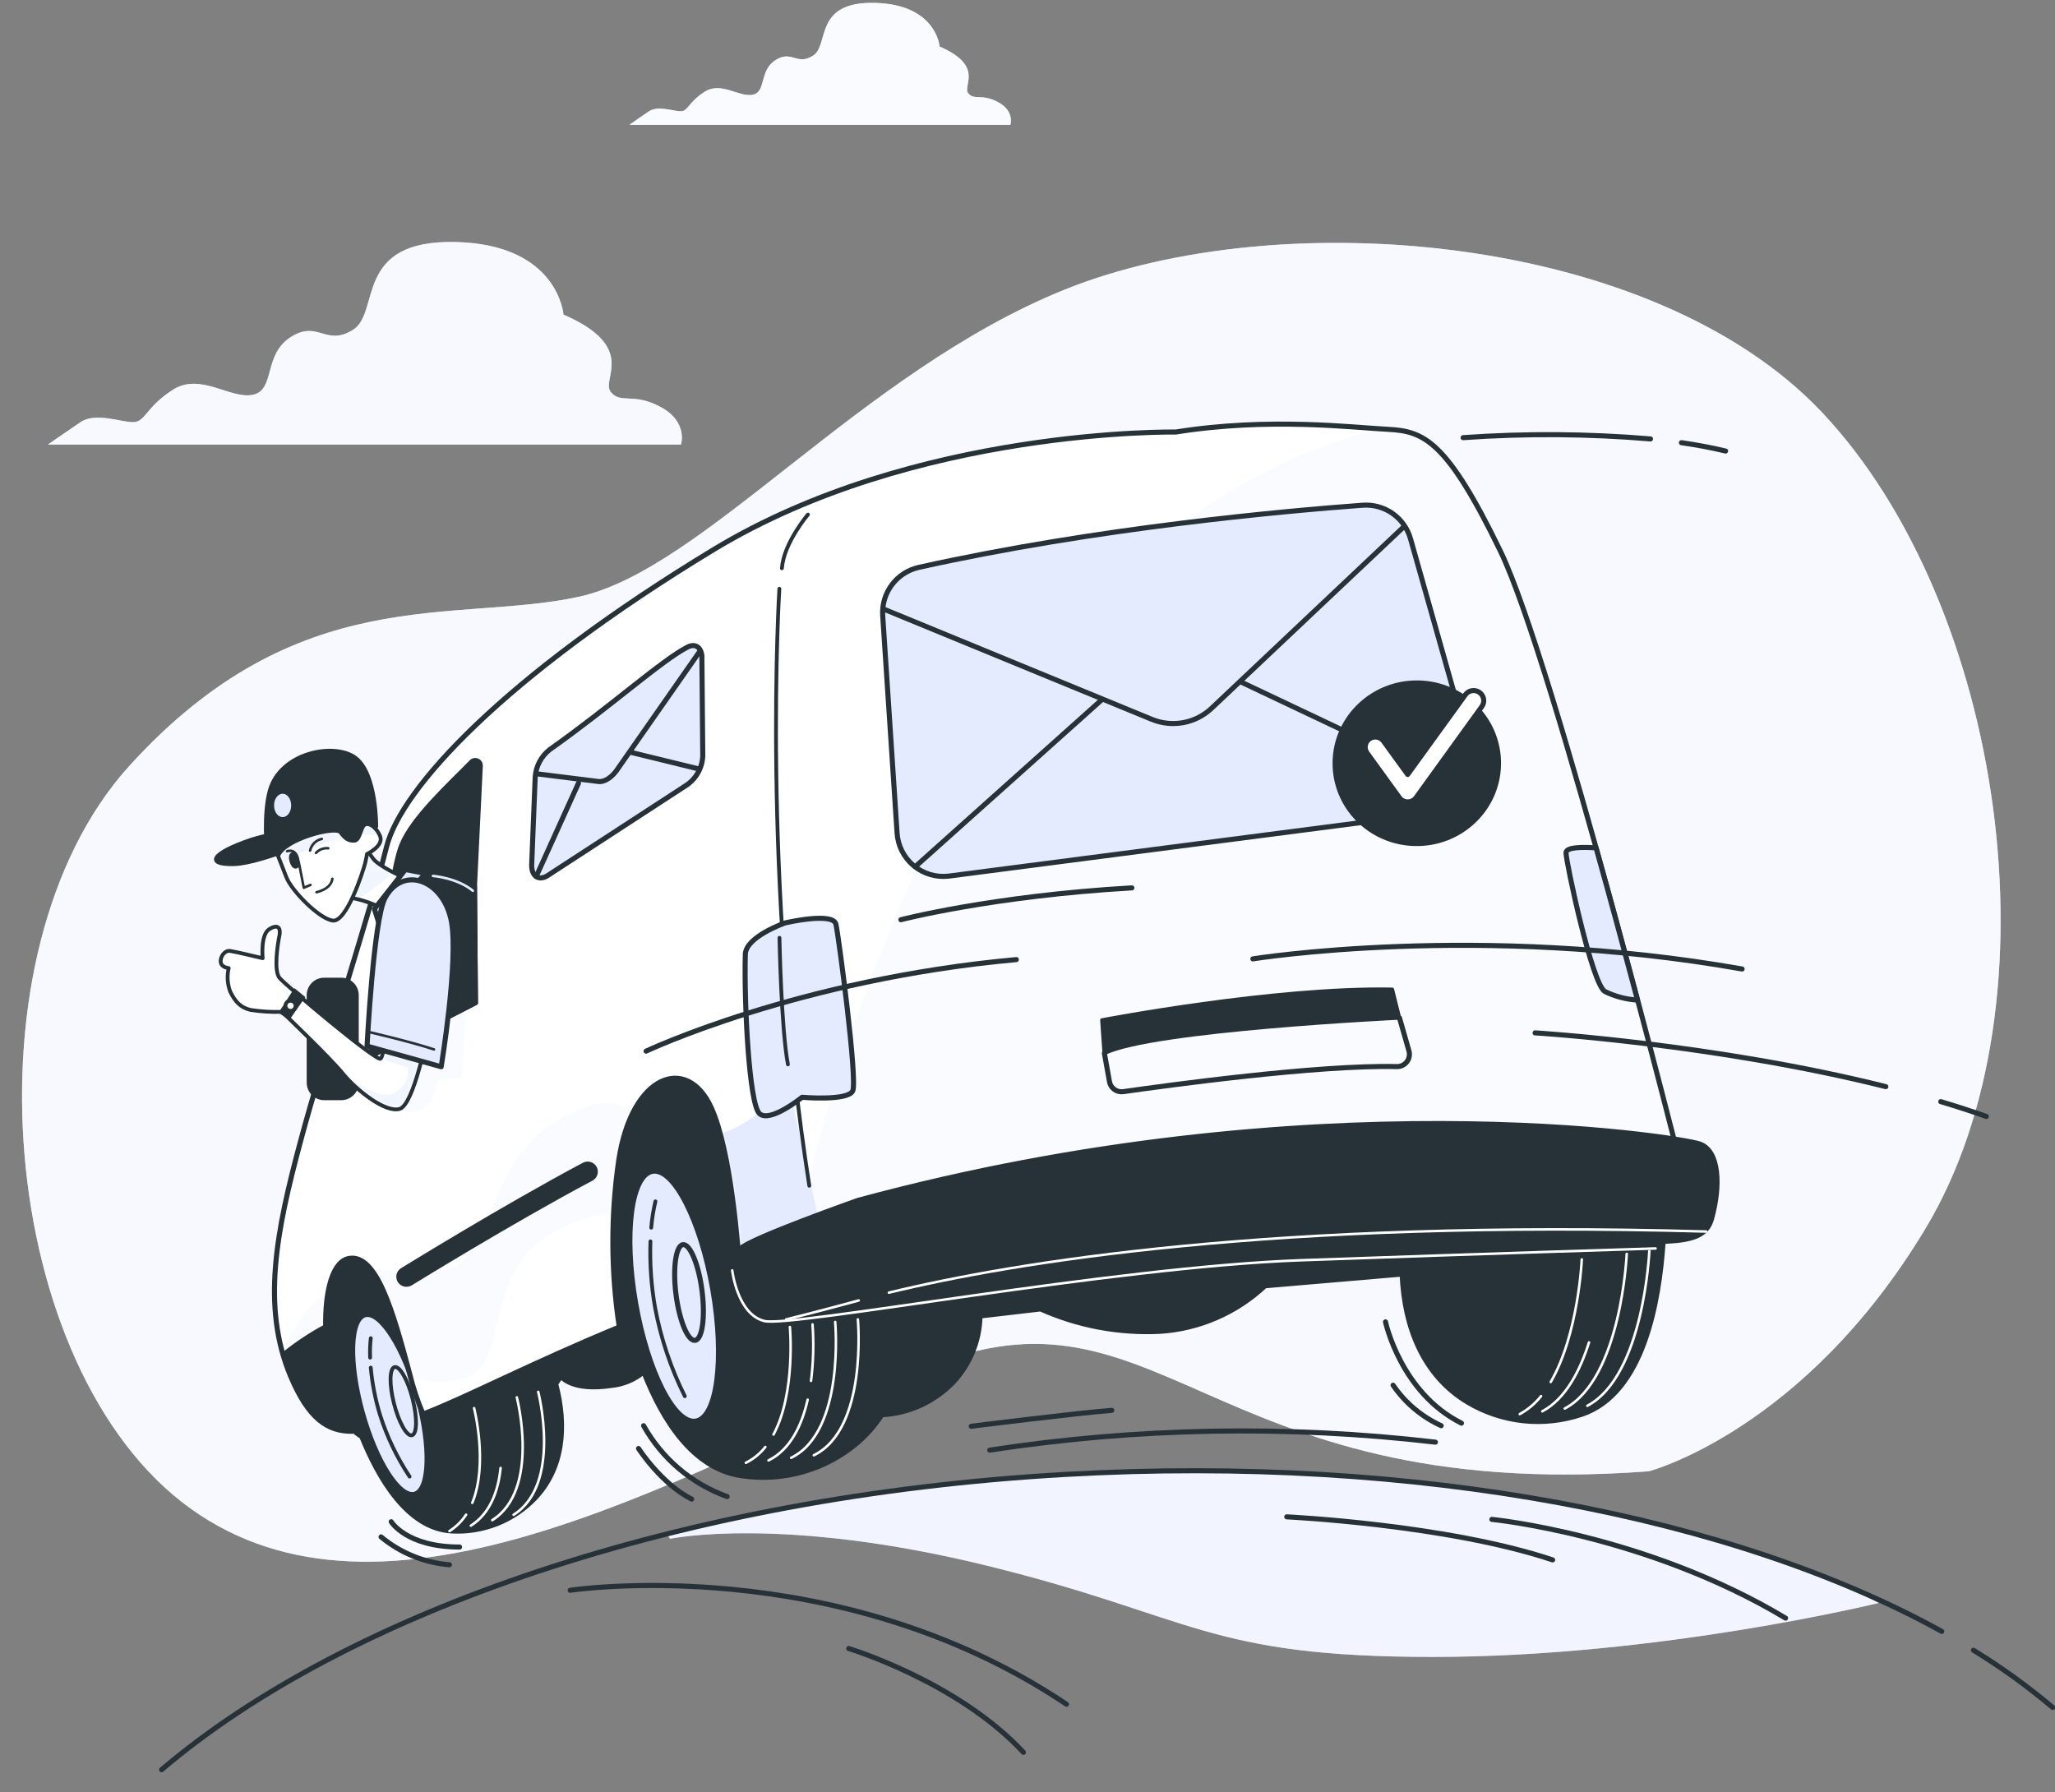 <svg width="336" height="293" viewBox="0 0 336 293" fill="none" xmlns="http://www.w3.org/2000/svg">
<rect x="0" y="0" width="336" height="293" fill="#808080" stroke="none"/>
<g clip-path="url(#clip0_225_1844)">
<path d="M269.59 240.553C269.59 240.553 294.984 233.929 314.856 200.809C337.13 163.681 327.574 98.898 297.907 67.426C270.384 38.239 209.452 33.106 174.096 47.347C140.686 60.81 115.027 93.169 94.608 97.582C74.19 101.995 48.787 94.825 21.189 125.179C-6.408 155.534 -0.338 223.993 31.125 246.622C62.59 269.251 108.958 242.755 149.256 224.539C189.555 206.323 196.171 246.067 269.59 240.553Z" fill="#E4EBFE"/>
<g opacity="0.7">
<path d="M269.59 240.553C269.59 240.553 294.984 233.929 314.856 200.809C337.13 163.681 327.574 98.898 297.907 67.426C270.384 38.239 209.452 33.106 174.096 47.347C140.686 60.81 115.027 93.169 94.608 97.582C74.19 101.995 48.787 94.825 21.189 125.179C-6.408 155.534 -0.338 223.993 31.125 246.622C62.59 269.251 108.958 242.755 149.256 224.539C189.555 206.323 196.171 246.067 269.59 240.553Z" fill="white"/>
</g>
<path d="M261.177 173.7V173.65C254.42 171.406 244.054 172.168 242.514 173.087C240.876 174.183 239.47 175.59 238.374 177.227C234.734 182.39 232.125 188.207 230.69 194.359L157.205 201.19C154.497 195.344 150.415 190.103 146.317 186.94C145.145 185.959 143.796 185.214 142.342 184.746C141.702 184.669 141.054 184.691 140.421 184.812C137.755 177.087 133.979 169.635 129.26 169.163C119.324 168.169 101.985 171.498 97.257 181.135C92.53 190.773 91.047 214.835 91.047 214.835L87.736 218.147C85.32 213.441 81.96 209.283 77.866 205.934C76.698 204.948 75.348 204.202 73.891 203.74C73.063 203.508 69.751 204.021 66.282 205.156C66.141 205.023 66.009 204.891 65.86 204.767C62.548 201.993 55.758 200.478 51.966 207.549C48.174 214.62 52.728 228.009 54.996 231.039C56.098 232.587 57.48 233.915 59.07 234.955C61.745 241.579 66.522 250.025 73.875 250.414C76.393 250.55 78.911 250.142 81.259 249.219C83.606 248.297 85.727 246.88 87.479 245.065C92.248 240.097 92.761 233.117 90.965 226.286L91.735 225.16C91.735 225.16 93.449 227.603 100.015 226.617C101.918 226.421 103.723 225.673 105.206 224.465C108.286 232.322 113.263 240.197 121.17 241.372C124.564 241.892 128.03 241.674 131.331 240.734C134.633 239.794 137.694 238.153 140.305 235.924C141.823 234.613 143.147 233.094 144.238 231.412C148.666 231.167 152.837 229.256 155.913 226.063C158.666 223.127 160.24 219.28 160.335 215.257L170.113 214.115C176.252 216.853 182.949 218.107 189.662 217.774C196.091 217.361 202.176 214.727 206.876 210.322L229.158 208.418C229.531 217.054 232.636 224.978 239.922 229.342C242.712 231.007 245.829 232.047 249.059 232.392C252.29 232.736 255.557 232.376 258.635 231.337C268.91 227.893 271.345 212.624 272.007 203.342C273.034 188.438 268.281 175.811 261.177 173.7Z" fill="#263238" stroke="#263238" stroke-width="0.621" stroke-linecap="round" stroke-linejoin="round"/>
<path d="M125.135 236.578C124.281 237.671 123.191 238.556 121.947 239.17" stroke="white" stroke-width="0.414" stroke-linecap="round" stroke-linejoin="round"/>
<path d="M129.151 216.955C129.151 216.955 130.137 227.719 126.469 234.55" stroke="white" stroke-width="0.414" stroke-linecap="round" stroke-linejoin="round"/>
<path d="M132.057 228.845C131.122 232.985 129.259 237.001 125.648 238.781" stroke="white" stroke-width="0.414" stroke-linecap="round" stroke-linejoin="round"/>
<path d="M136.555 216.135C136.555 216.135 138.211 234.028 129.359 238.35" stroke="white" stroke-width="0.414" stroke-linecap="round" stroke-linejoin="round"/>
<path d="M140.262 215.721C140.262 215.721 141.918 233.622 133.059 237.936" stroke="white" stroke-width="0.414" stroke-linecap="round" stroke-linejoin="round"/>
<path d="M251.968 228.265C251.016 229.467 249.834 230.466 248.49 231.205" stroke="white" stroke-width="0.414" stroke-linecap="round" stroke-linejoin="round"/>
<path d="M258.626 205.917C258.626 205.917 258.097 218.164 253.551 225.955" stroke="white" stroke-width="0.414" stroke-linecap="round" stroke-linejoin="round"/>
<path d="M259.81 219.48C258.32 224.191 255.935 228.762 252.168 230.749" stroke="white" stroke-width="0.414" stroke-linecap="round" stroke-linejoin="round"/>
<path d="M265.978 205.007C265.978 205.007 265.093 225.409 255.844 230.294" stroke="white" stroke-width="0.414" stroke-linecap="round" stroke-linejoin="round"/>
<path d="M269.67 204.56C269.67 204.56 268.784 224.953 259.535 229.847" stroke="white" stroke-width="0.414" stroke-linecap="round" stroke-linejoin="round"/>
<path d="M76.209 247.649C75.504 248.728 74.575 249.643 73.484 250.331" stroke="white" stroke-width="0.414" stroke-linecap="round" stroke-linejoin="round"/>
<path d="M77.517 230.236C77.517 230.236 79.852 239.344 77.219 245.711" stroke="white" stroke-width="0.414" stroke-linecap="round" stroke-linejoin="round"/>
<path d="M81.849 240.015C81.476 243.699 80.193 247.409 76.988 249.445" stroke="white" stroke-width="0.414" stroke-linecap="round" stroke-linejoin="round"/>
<path d="M84.504 228.464C84.504 228.464 88.396 243.575 80.481 248.551" stroke="white" stroke-width="0.414" stroke-linecap="round" stroke-linejoin="round"/>
<path d="M87.999 227.57C87.999 227.57 91.899 242.681 83.975 247.665" stroke="white" stroke-width="0.414" stroke-linecap="round" stroke-linejoin="round"/>
<path d="M116.542 210.819C118.512 222.088 117.279 231.726 113.801 232.347C110.324 232.968 105.894 224.307 103.923 213.038C101.952 201.769 103.186 192.131 106.672 191.51C110.158 190.889 114.571 199.542 116.542 210.819Z" fill="#E4EBFE" stroke="#263238" stroke-width="0.828" stroke-linecap="round" stroke-linejoin="round"/>
<path d="M114.786 211.059C115.333 215.382 114.828 219 113.644 219.149C112.46 219.298 111.069 215.92 110.522 211.598C109.976 207.275 110.522 203.649 111.665 203.5C112.807 203.351 114.24 206.737 114.786 211.059Z" fill="#E4EBFE" stroke="#263238" stroke-width="0.828" stroke-linecap="round" stroke-linejoin="round"/>
<path d="M106.48 200.726C106.598 199.275 106.828 197.836 107.168 196.42" stroke="#263238" stroke-width="0.621" stroke-linecap="round" stroke-linejoin="round"/>
<path d="M111.971 228.282C109.679 223.694 108.041 218.808 107.102 213.767C106.478 210.201 106.226 206.58 106.348 202.962" stroke="#263238" stroke-width="0.621" stroke-linecap="round" stroke-linejoin="round"/>
<path d="M67.812 244.31C70.315 243.617 70.523 236.484 68.278 228.38C66.032 220.276 62.182 214.269 59.679 214.963C57.176 215.656 56.967 222.788 59.213 230.892C61.459 238.997 65.309 245.004 67.812 244.31Z" fill="#E4EBFE" stroke="#263238" stroke-width="0.828" stroke-linecap="round" stroke-linejoin="round"/>
<path d="M67.457 228.704C68.244 231.784 68.203 234.45 67.358 234.666C66.513 234.881 65.205 232.554 64.419 229.482C63.632 226.41 63.673 223.728 64.518 223.521C65.362 223.314 66.671 225.624 67.457 228.704Z" stroke="#263238" stroke-width="0.621" stroke-linecap="round" stroke-linejoin="round"/>
<path d="M60.517 221.972C60.471 220.911 60.507 219.848 60.625 218.793" stroke="#263238" stroke-width="0.621" stroke-linecap="round" stroke-linejoin="round"/>
<path d="M66.97 241.422C64.899 238.307 63.275 234.918 62.143 231.354C61.369 228.83 60.858 226.233 60.619 223.604" stroke="#263238" stroke-width="0.621" stroke-linecap="round" stroke-linejoin="round"/>
<path d="M245.304 90.072C236.577 72.063 232.809 70.498 227.005 70.2C221.201 69.902 207.497 68.196 192.229 70.639C192.229 70.639 149.637 69.894 116.682 89.857C82.279 110.697 65.537 129.005 63.194 138.493C60.85 147.982 52.852 172.706 49.06 186.882C45.267 201.057 42.684 213.543 47.52 225.019C50.442 231.958 53.556 234.045 57.555 234.012C56.943 232.914 56.404 231.777 55.94 230.608C51.966 220.764 52.446 206.679 56.984 205.768C61.521 204.858 64.229 214.289 66.969 224.572C67.513 226.839 68.25 229.055 69.172 231.196C75.953 228.638 86.817 222.916 101.257 216.971C99.886 207.939 99.855 198.754 101.166 189.714C103.302 175.58 112.335 172.458 116.268 181.061C119.522 188.149 120.731 204.013 121.054 209.362C126.85 207.366 131.702 206.05 134.691 205.868C134.691 205.868 184.106 194.706 220.53 193.812C256.954 192.918 275.178 192.048 275.178 192.048C275.178 192.048 254.031 108.048 245.304 90.072Z" fill="white"/>
<mask id="mask0_225_1844" style="mask-type:luminance" maskUnits="userSpaceOnUse" x="44" y="69" width="232" height="166">
<path d="M245.306 90.072C236.579 72.063 232.811 70.498 227.007 70.2C221.203 69.902 207.499 68.196 192.231 70.639C192.231 70.639 149.639 69.894 116.684 89.857C82.281 110.697 65.539 129.005 63.196 138.493C60.852 147.982 52.854 172.706 49.062 186.882C45.269 201.057 42.686 213.543 47.522 225.019C50.444 231.958 53.558 234.045 57.557 234.012C56.945 232.914 56.406 231.777 55.942 230.608C51.968 220.764 52.448 206.679 56.986 205.768C61.523 204.858 64.231 214.289 66.971 224.572C67.515 226.839 68.252 229.055 69.174 231.196C75.955 228.638 86.819 222.916 101.259 216.971C99.888 207.939 99.857 198.754 101.168 189.714C103.304 175.58 112.337 172.458 116.27 181.061C119.524 188.149 120.733 204.013 121.056 209.362C126.852 207.366 131.704 206.05 134.693 205.868C134.693 205.868 184.108 194.706 220.532 193.812C256.956 192.918 275.18 192.048 275.18 192.048C275.18 192.048 254.033 108.048 245.306 90.072Z" fill="white"/>
</mask>
<g mask="url(#mask0_225_1844)">
<path d="M128.855 176.962C128.855 176.962 123.846 183.818 117.752 185.284C119.905 193.183 120.791 204.874 121.064 209.296C126.239 207.516 130.636 206.265 133.65 205.901C134.088 203.318 134.353 201.67 134.353 201.67L128.855 176.962Z" fill="#E4EBFE"/>
<path opacity="0.2" d="M67.184 225.318C69.486 225.549 71.018 226.543 75.696 225.375C83.976 223.314 78.023 207.333 91.76 200.809C94.426 199.464 97.328 198.649 100.305 198.408C100.428 195.483 100.704 192.568 101.133 189.672C101.497 186.828 102.337 184.066 103.617 181.5C99.866 180.349 99.187 179.248 92.795 182.286C79.05 188.811 81.112 205.644 72.873 207.706C66.299 209.362 65.934 206.721 60.941 207.946C63.276 211.258 65.081 217.708 66.903 224.506C67.044 224.812 67.11 225.036 67.184 225.318Z" fill="#E4EBFE"/>
<g style="mix-blend-mode:multiply">
<path opacity="0.2" d="M53.663 211.167C49.813 213.817 47.519 217.791 46.211 221.144C46.566 222.468 47.003 223.767 47.519 225.036C50.442 231.975 53.555 234.061 57.554 234.028C56.943 232.93 56.403 231.793 55.94 230.625C53.414 224.357 52.736 216.383 53.663 211.167Z" fill="#E4EBFE"/>
</g>
<g style="mix-blend-mode:multiply" opacity="0.2">
<path d="M227.005 70.2L225.506 70.109C165.12 85.559 140.553 158.341 132.1 193.415C132.555 196.901 133.052 200.32 133.59 203.649C134.617 203.45 133.905 205.868 134.691 205.826C134.691 205.826 184.106 194.665 220.53 193.771C256.954 192.876 275.178 192.007 275.178 192.007C275.178 192.007 254.031 108.048 245.304 90.072C236.577 72.096 232.809 70.465 227.005 70.2Z" fill="#E4EBFE"/>
</g>
</g>
<path d="M245.304 90.072C236.577 72.063 232.809 70.498 227.005 70.2C221.201 69.902 207.497 68.196 192.229 70.639C192.229 70.639 149.637 69.894 116.682 89.857C82.279 110.697 65.537 129.005 63.194 138.493C60.85 147.982 52.852 172.706 49.06 186.882C45.267 201.057 42.684 213.543 47.52 225.019C50.442 231.958 53.556 234.045 57.555 234.012C56.943 232.914 56.404 231.777 55.94 230.608C51.966 220.764 52.446 206.679 56.984 205.768C61.521 204.858 64.229 214.289 66.969 224.572C67.513 226.839 68.25 229.055 69.172 231.196C75.953 228.638 86.817 222.916 101.257 216.971C99.886 207.939 99.855 198.754 101.166 189.714C103.302 175.58 112.335 172.458 116.268 181.061C119.522 188.149 120.731 204.013 121.054 209.362C126.85 207.366 131.702 206.05 134.691 205.868C134.691 205.868 184.106 194.706 220.53 193.812C256.954 192.918 275.178 192.048 275.178 192.048C275.178 192.048 254.031 108.048 245.304 90.072Z" stroke="#263238" stroke-width="0.828" stroke-linecap="round" stroke-linejoin="round"/>
<path opacity="0.2" d="M64.551 180.953C65.119 181.426 65.811 181.727 66.545 181.819C67.278 181.911 68.023 181.792 68.691 181.475C71.299 180.432 71.564 176.507 71.564 176.507L75.472 176.25L76.259 163.988L67.647 167.374C67.647 167.374 65.337 179.388 64.551 180.953Z" fill="#E4EBFE"/>
<path d="M53.257 216.814C50.785 218.128 48.447 219.681 46.277 221.451C46.621 222.664 47.035 223.855 47.519 225.019C50.442 231.958 53.556 234.045 57.555 234.012C56.943 232.914 56.404 231.777 55.94 230.608C54.243 226.204 53.335 221.534 53.257 216.814Z" fill="#263238" stroke="#263238" stroke-width="0.621" stroke-linecap="round" stroke-linejoin="round"/>
<path d="M66.446 209.975C66.222 209.974 66.002 209.912 65.81 209.797C65.618 209.682 65.46 209.518 65.353 209.321C65.202 209.034 65.17 208.701 65.263 208.391C65.356 208.081 65.567 207.82 65.85 207.665C66.049 207.557 82.162 197.571 95.509 190.475C95.653 190.399 95.811 190.351 95.973 190.335C96.136 190.32 96.3 190.336 96.456 190.384C96.612 190.432 96.757 190.509 96.883 190.613C97.009 190.717 97.113 190.845 97.19 190.989C97.266 191.133 97.314 191.29 97.33 191.453C97.345 191.615 97.329 191.779 97.281 191.935C97.234 192.091 97.156 192.237 97.052 192.363C96.948 192.489 96.82 192.593 96.676 192.669C83.337 199.757 67.233 209.735 67.034 209.842C66.853 209.936 66.65 209.982 66.446 209.975Z" fill="#263238" stroke="#263238" stroke-width="0.828" stroke-miterlimit="10"/>
<path d="M87.51 126.976L86.939 141.193C86.815 143.13 87.941 144.066 89.423 143.23L112.317 128.326C113.159 127.739 113.838 126.948 114.289 126.026C114.741 125.105 114.952 124.084 114.901 123.06L114.76 107.203C114.594 105.763 113.617 105.175 112.417 105.796C108.111 108.023 99.798 115.558 89.862 122.571C89.189 123.105 88.632 123.771 88.228 124.529C87.823 125.287 87.579 126.12 87.51 126.976Z" fill="#E4EBFE" stroke="#263238" stroke-width="0.828" stroke-linecap="round" stroke-linejoin="round"/>
<path d="M102.977 122.968L114.163 125.701" stroke="#263238" stroke-width="0.828" stroke-linecap="round" stroke-linejoin="round"/>
<path d="M87.678 143.296L94.583 128.044" stroke="#263238" stroke-width="0.828" stroke-linecap="round" stroke-linejoin="round"/>
<path d="M87.643 126.504L97.794 127.771C98.845 127.928 100.154 127.059 101.106 125.552L114.354 106.582" stroke="#263238" stroke-width="0.828" stroke-linecap="round" stroke-linejoin="round"/>
<path d="M144.321 100.563L146.673 136.167C146.734 137.194 147.003 138.199 147.466 139.119C147.928 140.039 148.572 140.855 149.36 141.518C150.148 142.18 151.063 142.675 152.049 142.972C153.035 143.27 154.071 143.363 155.094 143.246L234.184 132.979C235.274 132.853 236.323 132.493 237.26 131.922C238.196 131.351 238.998 130.584 239.609 129.673C240.22 128.762 240.626 127.729 240.799 126.646C240.971 125.563 240.907 124.455 240.609 123.399L230.624 88.093C230.151 86.415 229.113 84.952 227.686 83.952C226.258 82.951 224.529 82.475 222.791 82.603C209.973 83.547 179.23 86.305 150.208 92.771C148.466 93.167 146.919 94.166 145.842 95.592C144.765 97.018 144.226 98.778 144.321 100.563Z" fill="#E4EBFE" stroke="#263238" stroke-width="0.828" stroke-linecap="round" stroke-linejoin="round"/>
<path d="M203.109 111.6L239.218 128.706" stroke="#263238" stroke-width="0.828" stroke-linecap="round" stroke-linejoin="round"/>
<path d="M149.67 141.681L180.165 114.39" stroke="#263238" stroke-width="0.828" stroke-linecap="round" stroke-linejoin="round"/>
<path d="M144.584 99.627L188.344 117.62C189.987 118.291 191.789 118.47 193.533 118.137C195.276 117.803 196.885 116.97 198.164 115.74L229.355 86.288" stroke="#263238" stroke-width="0.828" stroke-linecap="round" stroke-linejoin="round"/>
<path d="M231.978 138.018C239.411 137.835 245.291 131.765 245.111 124.46C244.931 117.154 238.76 111.381 231.326 111.564C223.893 111.747 218.013 117.817 218.193 125.122C218.373 132.428 224.544 138.201 231.978 138.018Z" fill="#263238" stroke="#263238" stroke-width="0.621" stroke-linecap="round" stroke-linejoin="round"/>
<path d="M230.2 131.108H230.159C229.898 131.108 229.64 131.047 229.407 130.929C229.174 130.811 228.972 130.64 228.818 130.429L223.527 123.126C223.269 122.77 223.162 122.326 223.232 121.892C223.301 121.458 223.539 121.07 223.895 120.811C224.251 120.553 224.695 120.447 225.129 120.516C225.563 120.586 225.951 120.824 226.209 121.18L230.159 126.628L239.598 113.587C239.856 113.231 240.245 112.993 240.679 112.924C241.113 112.855 241.557 112.961 241.912 113.219C242.268 113.477 242.507 113.866 242.576 114.3C242.645 114.734 242.539 115.177 242.281 115.533L231.517 130.437C231.364 130.643 231.166 130.811 230.938 130.927C230.709 131.044 230.457 131.105 230.2 131.108Z" fill="white" stroke="#263238" stroke-width="0.828" stroke-linecap="round" stroke-linejoin="round"/>
<path d="M180.189 166.794C180.189 166.794 208.341 161.396 227.634 161.777L228.793 166.414C228.793 166.414 188.287 168.335 180.57 172.21L180.189 166.794Z" fill="#263238" stroke="#263238" stroke-width="0.621" stroke-linecap="round" stroke-linejoin="round"/>
<path d="M180.57 172.193L181.398 176.83C181.484 177.347 181.768 177.809 182.191 178.119C182.613 178.428 183.14 178.56 183.659 178.486C190.722 177.476 215.512 174.073 228.371 174.387C228.687 174.397 229.002 174.332 229.289 174.197C229.576 174.062 229.826 173.861 230.021 173.611C230.215 173.361 230.348 173.068 230.408 172.757C230.468 172.446 230.454 172.125 230.366 171.82L228.826 166.43" stroke="#263238" stroke-width="0.828" stroke-linecap="round" stroke-linejoin="round"/>
<path d="M77.841 164.004L77.683 144.877L78.635 125.212C78.643 125.024 78.593 124.838 78.493 124.679C78.392 124.52 78.247 124.394 78.074 124.319C77.901 124.244 77.71 124.223 77.525 124.258C77.34 124.293 77.17 124.383 77.037 124.517C73.477 128.16 67.383 133.674 65.578 138.195C63.235 144.049 60.461 172.864 60.461 172.864L77.841 164.004Z" fill="#263238" stroke="#263238" stroke-width="0.621" stroke-linecap="round" stroke-linejoin="round"/>
<path d="M55.789 160.162H53.016C51.602 160.162 50.457 161.308 50.457 162.721V177.012C50.457 178.425 51.602 179.571 53.016 179.571H55.789C57.202 179.571 58.348 178.425 58.348 177.012V162.721C58.348 161.308 57.202 160.162 55.789 160.162Z" fill="#263238" stroke="#263238" stroke-width="0.621" stroke-linecap="round" stroke-linejoin="round"/>
<path d="M57.537 146.815C58.85 147.067 60.133 147.458 61.362 147.982C62.382 148.484 63.309 149.156 64.103 149.97L68.243 144.496C68.243 144.496 62.174 141.954 61.023 140.406L59.88 138.849L57.537 146.815Z" fill="white"/>
<mask id="mask1_225_1844" style="mask-type:luminance" maskUnits="userSpaceOnUse" x="57" y="138" width="12" height="12">
<path d="M57.537 146.815C58.85 147.067 60.133 147.458 61.362 147.982C62.382 148.484 63.309 149.156 64.103 149.97L68.243 144.496C68.243 144.496 62.174 141.954 61.023 140.406L59.88 138.849L57.537 146.815Z" fill="white"/>
</mask>
<g mask="url(#mask1_225_1844)">
<g style="mix-blend-mode:multiply" opacity="0.5">
<path d="M61.015 140.406L59.947 138.924L59.822 139.007L57.537 146.79C57.537 146.79 57.976 146.873 58.597 147.022L64.517 142.733C63.223 142.167 62.038 141.379 61.015 140.406Z" fill="#E4EBFE"/>
</g>
</g>
<path d="M57.537 146.815C58.85 147.067 60.133 147.458 61.362 147.982C62.382 148.484 63.309 149.156 64.103 149.97L68.243 144.496C68.243 144.496 62.174 141.954 61.023 140.406L59.88 138.849L57.537 146.815Z" stroke="#263238" stroke-width="0.621" stroke-linecap="round" stroke-linejoin="round"/>
<path d="M66.282 142.17L61.223 148.62L61.91 150.814L69.619 142.807L66.282 142.17Z" fill="#E4EBFE" stroke="#263238" stroke-width="0.828" stroke-linecap="round" stroke-linejoin="round"/>
<path d="M58.182 123.945C54.762 121.296 45.853 122.985 44.106 129.261C43.029 133.128 43.626 138.924 43.626 138.924L53.777 136.771L54.605 138.021C56.261 140.505 59.846 138.849 60.773 138.021C61.279 137.583 61.245 136.291 61.113 135.223L61.519 135.132C61.519 135.132 61.593 126.603 58.182 123.945Z" fill="#263238" stroke="#263238" stroke-width="0.621" stroke-linecap="round" stroke-linejoin="round"/>
<path d="M54.391 136.009C49.936 135.513 45.426 135.942 41.143 137.268C34.519 139.487 33.501 141.408 38.245 141.292C42.99 141.176 54.391 136.009 54.391 136.009Z" fill="#263238" stroke="#263238" stroke-width="0.621" stroke-linecap="round" stroke-linejoin="round"/>
<path d="M46.21 133.6C46.983 133.6 47.609 132.744 47.609 131.687C47.609 130.631 46.983 129.775 46.21 129.775C45.437 129.775 44.81 130.631 44.81 131.687C44.81 132.744 45.437 133.6 46.21 133.6Z" fill="#E4EBFE"/>
<path d="M77.682 144.877C77.682 144.877 68.616 142.575 65.826 144.695C63.035 146.815 62.323 150.317 63.217 154.565C64.112 158.813 66.289 169.982 66.289 169.982L77.84 164.004L77.682 144.877Z" fill="#263238" stroke="#263238" stroke-width="0.621" stroke-linecap="round" stroke-linejoin="round"/>
<path d="M63.293 168.202C63.293 168.202 62.804 172.491 62.233 173.096C61.662 173.7 46.592 161.04 45.673 159.848C44.754 158.655 45.383 154.399 45.673 153.066C45.963 151.733 45.474 151.005 44.017 151.924C42.56 152.843 42.949 156.668 42.949 156.668C42.949 156.668 38.502 155.6 37.617 155.476C36.731 155.352 35.961 156.453 36.093 157.33C36.225 158.208 37.393 158.283 37.393 158.283C37.094 159.554 37.178 160.884 37.633 162.108C38.411 163.714 39.289 164.725 40.945 165.122C42.654 165.388 44.383 165.494 46.112 165.437C46.112 165.437 53.812 172.773 56.048 175.513C58.283 178.254 62.995 181.98 65.338 181.309C67.681 180.639 69.917 168.939 69.917 168.939L63.293 168.202Z" fill="white"/>
<mask id="mask2_225_1844" style="mask-type:luminance" maskUnits="userSpaceOnUse" x="36" y="151" width="34" height="31">
<path d="M63.295 168.202C63.295 168.202 62.806 172.491 62.235 173.096C61.664 173.7 46.594 161.04 45.675 159.848C44.756 158.655 45.385 154.399 45.675 153.066C45.965 151.733 45.476 151.005 44.019 151.924C42.562 152.843 42.951 156.668 42.951 156.668C42.951 156.668 38.505 155.6 37.618 155.476C36.733 155.352 35.962 156.453 36.095 157.33C36.227 158.208 37.395 158.283 37.395 158.283C37.096 159.554 37.18 160.884 37.635 162.108C38.413 163.714 39.291 164.724 40.947 165.122C42.656 165.388 44.386 165.494 46.114 165.437C46.114 165.437 53.814 172.773 56.05 175.513C58.285 178.254 62.997 181.98 65.34 181.309C67.683 180.639 69.919 168.939 69.919 168.939L63.295 168.202Z" fill="white"/>
</mask>
<g mask="url(#mask2_225_1844)">
<g style="mix-blend-mode:multiply" opacity="0.5">
<path d="M62.234 173.096L66.639 174.561C66.779 175.485 66.583 176.429 66.088 177.221C65.593 178.014 64.831 178.603 63.94 178.883C61.994 179.529 58.5 177.318 56.016 175.455L56.09 175.546C58.367 178.295 63.037 182.013 65.38 181.342C67.724 180.672 69.959 168.972 69.959 168.972L63.294 168.144C63.294 168.144 62.805 172.491 62.234 173.096Z" fill="#E4EBFE"/>
</g>
</g>
<path d="M63.293 168.202C63.293 168.202 62.804 172.491 62.233 173.096C61.662 173.7 46.592 161.04 45.673 159.848C44.754 158.655 45.383 154.399 45.673 153.066C45.963 151.733 45.474 151.005 44.017 151.924C42.56 152.843 42.949 156.668 42.949 156.668C42.949 156.668 38.502 155.6 37.617 155.476C36.731 155.352 35.961 156.453 36.093 157.33C36.225 158.208 37.393 158.283 37.393 158.283C37.094 159.554 37.178 160.884 37.633 162.108C38.411 163.714 39.289 164.725 40.945 165.122C42.654 165.388 44.383 165.494 46.112 165.437C46.112 165.437 53.812 172.773 56.048 175.513C58.283 178.254 62.995 181.98 65.338 181.309C67.681 180.639 69.917 168.939 69.917 168.939L63.293 168.202Z" stroke="#263238" stroke-width="0.621" stroke-linecap="round" stroke-linejoin="round"/>
<path d="M48.231 162.174L46.111 165.47L47.196 166.207L49.365 163.102L48.231 162.174Z" fill="#263238" stroke="#263238" stroke-width="0.828" stroke-miterlimit="10"/>
<path d="M47.502 165.279C47.959 165.279 48.33 164.909 48.33 164.451C48.33 163.994 47.959 163.623 47.502 163.623C47.044 163.623 46.674 163.994 46.674 164.451C46.674 164.909 47.044 165.279 47.502 165.279Z" fill="white" stroke="#263238" stroke-width="0.621" stroke-linecap="round" stroke-linejoin="round"/>
<path d="M45.473 139.984C45.473 139.984 45.978 141.234 46.822 143.428C47.667 145.623 52.204 150.251 54.423 150.516C56.642 150.781 59.3 142.716 59.722 141.052C59.863 140.505 60.004 139.628 60.004 139.628C60.004 139.628 62.794 138.311 62.149 136.722C61.503 135.132 60.194 134.403 59.574 134.892C58.953 135.38 58.845 137.442 57.917 137.458C56.99 137.475 56.485 137.185 55.665 136.092C54.846 134.999 46.35 137.268 45.473 139.984Z" fill="white"/>
<mask id="mask3_225_1844" style="mask-type:luminance" maskUnits="userSpaceOnUse" x="45" y="134" width="18" height="17">
<path d="M45.473 139.984C45.473 139.984 45.978 141.234 46.822 143.428C47.667 145.623 52.204 150.251 54.423 150.516C56.642 150.781 59.3 142.716 59.722 141.052C59.863 140.505 60.004 139.628 60.004 139.628C60.004 139.628 62.794 138.311 62.149 136.722C61.503 135.132 60.194 134.403 59.574 134.892C58.953 135.38 58.845 137.442 57.917 137.458C56.99 137.475 56.485 137.185 55.665 136.092C54.846 134.999 46.35 137.268 45.473 139.984Z" fill="white"/>
</mask>
<g mask="url(#mask3_225_1844)">
<path opacity="0.5" d="M55.649 136.092C54.821 135.008 46.35 137.276 45.473 139.984L45.953 141.209C49.191 139.257 52.709 137.813 56.386 136.929C56.111 136.677 55.864 136.396 55.649 136.092Z" fill="#E4EBFE"/>
<g style="mix-blend-mode:multiply">
<path opacity="0.5" d="M62.041 136.498C61.362 135.074 60.161 134.428 59.556 134.892C59.178 135.386 58.897 135.948 58.728 136.548C59.828 136.424 60.938 136.408 62.041 136.498Z" fill="#E4EBFE"/>
</g>
</g>
<path d="M45.473 139.984C45.473 139.984 45.978 141.234 46.822 143.428C47.667 145.623 52.204 150.251 54.423 150.516C56.642 150.781 59.3 142.716 59.722 141.052C59.863 140.505 60.004 139.628 60.004 139.628C60.004 139.628 62.794 138.311 62.149 136.722C61.503 135.132 60.194 134.403 59.574 134.892C58.953 135.38 58.845 137.442 57.917 137.458C56.99 137.475 56.485 137.185 55.665 136.092C54.846 134.999 46.35 137.268 45.473 139.984Z" stroke="#263238" stroke-width="0.621" stroke-linecap="round" stroke-linejoin="round"/>
<path d="M48.478 140.58C48.627 141.085 48.577 141.549 48.379 141.607C48.18 141.665 47.89 141.3 47.741 140.779C47.592 140.257 47.642 139.81 47.84 139.752C48.039 139.694 48.329 140.091 48.478 140.58Z" fill="#263238" stroke="#263238" stroke-width="0.828" stroke-miterlimit="10"/>
<path d="M46.94 139.172C48.099 138.841 48.596 139.711 48.736 140.514L48.952 141.466L49.672 145.151L50.765 144.687" stroke="#263238" stroke-width="0.414" stroke-linecap="round" stroke-linejoin="round"/>
<path d="M51.66 139.454C51.912 139.178 52.225 138.965 52.575 138.832C52.925 138.7 53.3 138.652 53.672 138.692" stroke="#263238" stroke-width="0.414" stroke-linecap="round" stroke-linejoin="round"/>
<path d="M52.62 137.16C52.149 137.259 51.717 137.492 51.376 137.832C51.035 138.171 50.8 138.602 50.699 139.073" stroke="#263238" stroke-width="0.414" stroke-linecap="round" stroke-linejoin="round"/>
<path d="M51.75 145.879C51.75 145.879 54.151 145.399 54.342 143.677" stroke="#263238" stroke-width="0.414" stroke-linecap="round" stroke-linejoin="round"/>
<path d="M72.136 174.412L60.014 171.034C60.014 171.034 61.082 150.334 62.953 146.831C65.868 141.391 72.55 143.842 73.808 150.682C74.984 157.14 72.136 174.412 72.136 174.412Z" fill="#E4EBFE" stroke="#263238" stroke-width="0.828" stroke-linecap="round" stroke-linejoin="round"/>
<path d="M60.303 168.732C60.303 168.732 66.927 170.256 70.959 171.58" stroke="#263238" stroke-width="0.414" stroke-linecap="round" stroke-linejoin="round"/>
<path d="M70.793 143.213C70.793 143.213 74.734 143.519 77.309 145.639" stroke="#E4EBFE" stroke-width="0.414" stroke-linecap="round" stroke-linejoin="round"/>
<path d="M140.247 196.164C140.247 196.164 122.594 202.39 120.979 204.088C119.364 205.785 119.53 212.409 123.339 215.63C127.148 218.851 154.298 211.548 173.706 209.42C193.114 207.292 235.723 204.162 253.111 203.318C270.499 202.473 278.407 204.767 279.93 199.343C281.454 193.92 281.263 188.124 277.951 186.948C274.639 185.772 214.295 176.109 140.247 196.164Z" fill="#263238" stroke="#263238" stroke-width="0.621" stroke-linecap="round" stroke-linejoin="round"/>
<path d="M119.721 207.706C119.721 207.706 120.549 214.885 124.962 215.986C129.375 217.087 181.821 207.151 212.73 206.05C243.639 204.949 270.69 204.121 270.69 204.121" stroke="white" stroke-width="0.414" stroke-linecap="round" stroke-linejoin="round"/>
<path d="M145.338 211.349C165.839 206.381 208.009 199.36 278.969 201.355" stroke="white" stroke-width="0.414" stroke-linecap="round" stroke-linejoin="round"/>
<path d="M128.531 215.721C128.531 215.721 133.243 214.578 140.405 212.624" stroke="white" stroke-width="0.414" stroke-linecap="round" stroke-linejoin="round"/>
<path d="M132.852 216.541C133.075 219.619 132.992 222.711 132.604 225.773" stroke="white" stroke-width="0.414" stroke-linecap="round" stroke-linejoin="round"/>
<path d="M132.1 84.135C132.1 84.135 128.15 88.764 127.844 92.912" stroke="#263238" stroke-width="0.621" stroke-linecap="round" stroke-linejoin="round"/>
<path d="M127.43 96.257C127.43 96.257 124.457 143.544 132.323 193.87" stroke="#263238" stroke-width="0.621" stroke-linecap="round" stroke-linejoin="round"/>
<path d="M128.364 150.897C128.364 150.897 121.947 153.132 121.864 156.03C121.649 163.822 122.468 180.448 124.166 182.063C125.863 183.677 131.137 179.405 131.137 179.405C131.137 179.405 138.589 180.051 139.417 178.378C140.245 176.706 137.14 153.166 136.677 151.112C136.213 149.059 128.364 150.897 128.364 150.897Z" fill="#E4EBFE" stroke="#263238" stroke-width="0.828" stroke-linecap="round" stroke-linejoin="round"/>
<path d="M262.4 162.108C264.071 162.924 265.886 163.402 267.741 163.516C265.688 155.799 263.361 147.204 260.96 138.626C258.79 138.477 255.992 138.477 256.05 139.454C256.091 141.126 260.306 160.899 262.4 162.108Z" fill="#E4EBFE" stroke="#263238" stroke-width="0.828" stroke-linecap="round" stroke-linejoin="round"/>
<path d="M127.445 153.331C127.445 153.331 127.727 168.235 128.828 174.031" stroke="#263238" stroke-width="0.621" stroke-linecap="round" stroke-linejoin="round"/>
<path d="M204.848 156.776C204.848 156.776 241.793 150.822 284.841 158.432" stroke="#263238" stroke-width="0.828" stroke-linecap="round" stroke-linejoin="round"/>
<path d="M317.322 180.117C319.864 180.879 322.365 181.682 324.774 182.543" stroke="#263238" stroke-width="0.828" stroke-linecap="round" stroke-linejoin="round"/>
<path d="M250.992 168.873C250.992 168.873 280.287 170.653 308.339 177.666" stroke="#263238" stroke-width="0.828" stroke-linecap="round" stroke-linejoin="round"/>
<path d="M161.832 237.092C185.953 233.406 210.459 232.968 234.696 235.792" stroke="#263238" stroke-width="0.828" stroke-linecap="round" stroke-linejoin="round"/>
<path d="M158.803 233.192C158.803 233.192 176.141 231.022 181.78 230.592" stroke="#263238" stroke-width="0.828" stroke-linecap="round" stroke-linejoin="round"/>
<path d="M274.92 72.378C277.404 72.734 279.888 73.206 282.14 73.744" stroke="#263238" stroke-width="0.828" stroke-linecap="round" stroke-linejoin="round"/>
<path d="M239.225 71.558C249.427 70.837 259.669 70.906 269.861 71.765" stroke="#263238" stroke-width="0.828" stroke-linecap="round" stroke-linejoin="round"/>
<path d="M105.637 171.862C105.637 171.862 130.377 160.146 166.172 156.892" stroke="#263238" stroke-width="0.828" stroke-linecap="round" stroke-linejoin="round"/>
<path d="M147.301 150.375C147.301 150.375 162.279 146.475 185.066 145.167" stroke="#263238" stroke-width="0.828" stroke-linecap="round" stroke-linejoin="round"/>
<path d="M105.23 233.101C108.237 238.486 113.089 242.603 118.892 244.693" stroke="#263238" stroke-width="0.828" stroke-linecap="round" stroke-linejoin="round"/>
<path d="M104.402 236.827C104.402 236.827 108.128 242.623 113.096 245.107" stroke="#263238" stroke-width="0.828" stroke-linecap="round" stroke-linejoin="round"/>
<path d="M226.533 216.127C226.533 216.127 229.017 227.719 238.953 232.687" stroke="#263238" stroke-width="0.828" stroke-linecap="round" stroke-linejoin="round"/>
<path d="M227.773 226.477C229.743 229.361 232.463 231.651 235.639 233.101" stroke="#263238" stroke-width="0.828" stroke-linecap="round" stroke-linejoin="round"/>
<path d="M63.963 248.8C63.963 248.8 66.447 252.94 75.141 252.94" stroke="#263238" stroke-width="0.828" stroke-linecap="round" stroke-linejoin="round"/>
<path d="M62.307 251.284C65.474 253.918 69.378 255.508 73.485 255.838" stroke="#263238" stroke-width="0.828" stroke-linecap="round" stroke-linejoin="round"/>
<path d="M174.238 241.066C152.247 242.262 130.419 245.528 109.041 250.82L109.554 251.59C109.554 251.59 127.77 247.723 161.437 256.003C195.103 264.283 197.322 270.907 234.301 270.907C271.279 270.907 307.165 262.081 307.165 262.081L302.677 259.597C269.474 245.546 223.967 238.284 174.238 241.066Z" fill="#E4EBFE"/>
<path opacity="0.5" d="M174.238 241.066C152.247 242.262 130.419 245.528 109.041 250.82L109.554 251.59C109.554 251.59 127.77 247.723 161.437 256.003C195.103 264.283 197.322 270.907 234.301 270.907C271.279 270.907 307.165 262.081 307.165 262.081L302.677 259.597C269.474 245.546 223.967 238.284 174.238 241.066Z" fill="white"/>
<path d="M93.227 260.011C93.227 260.011 136.697 253.387 174.371 278.641" stroke="#263238" stroke-width="0.828" stroke-linecap="round" stroke-linejoin="round"/>
<path d="M138.768 269.533C138.768 269.533 156.57 274.915 167.334 286.507" stroke="#263238" stroke-width="0.828" stroke-linecap="round" stroke-linejoin="round"/>
<path d="M243.924 248.419C243.924 248.419 269.178 250.903 291.948 264.565" stroke="#263238" stroke-width="0.828" stroke-linecap="round" stroke-linejoin="round"/>
<path d="M322.666 269.814C327.214 272.597 331.543 275.722 335.616 279.162" stroke="#263238" stroke-width="0.828" stroke-linecap="round" stroke-linejoin="round"/>
<path d="M26.416 289.347C56.597 263.679 111.129 244.635 174.239 241.066C231.843 237.795 283.8 248.112 317.483 266.734" stroke="#263238" stroke-width="0.828" stroke-linecap="round" stroke-linejoin="round"/>
<path d="M210.389 248.005C210.389 248.005 236.471 249.247 253.859 255.043" stroke="#263238" stroke-width="0.828" stroke-linecap="round" stroke-linejoin="round"/>
<path d="M92.13 51.438C92.13 51.438 91.302 39.986 74.535 39.572C57.768 39.158 62.256 51.032 57.76 53.897C53.264 56.762 52.03 52.241 47.526 55.122C43.022 58.004 45.042 63.717 41.39 64.537C37.739 65.356 32.796 60.852 28.3 63.709C23.804 66.565 23.795 69.024 21.75 69.024C19.705 69.024 15.615 67.368 13.164 69.024C10.713 70.68 7.84 72.684 7.84 72.684H111.34C111.34 72.684 112.565 68.999 108.028 66.549C103.49 64.098 101.478 66.135 99.847 64.064C98.216 61.995 104.401 56.762 92.13 51.438Z" fill="#E4EBFE"/>
<path d="M153.626 7.611C153.626 7.611 153.129 0.723 143.044 0.474C132.959 0.226 135.659 7.371 132.951 9.094C130.243 10.816 129.507 8.108 126.799 9.831C124.091 11.553 125.325 14.997 123.106 15.486C120.887 15.974 117.939 13.275 115.232 14.997C112.524 16.72 112.524 18.193 111.291 18.193C110.057 18.193 107.598 17.216 106.124 18.193C104.65 19.17 102.928 20.412 102.928 20.412H165.193C165.193 20.412 165.93 18.193 163.223 16.72C160.515 15.246 159.29 16.471 158.304 15.246C157.319 14.02 161.012 10.816 153.626 7.611Z" fill="#E4EBFE"/>
<path opacity="0.7" d="M92.13 51.438C92.13 51.438 91.302 39.986 74.535 39.572C57.768 39.158 62.256 51.032 57.76 53.897C53.264 56.762 52.03 52.241 47.526 55.122C43.022 58.004 45.042 63.717 41.39 64.537C37.739 65.356 32.796 60.852 28.3 63.709C23.804 66.565 23.795 69.024 21.75 69.024C19.705 69.024 15.615 67.368 13.164 69.024C10.713 70.68 7.84 72.684 7.84 72.684H111.34C111.34 72.684 112.565 68.999 108.028 66.549C103.49 64.098 101.478 66.135 99.847 64.064C98.216 61.995 104.401 56.762 92.13 51.438Z" fill="white"/>
<path opacity="0.8" d="M153.626 7.611C153.626 7.611 153.129 0.723 143.044 0.474C132.959 0.226 135.659 7.371 132.951 9.094C130.243 10.816 129.507 8.108 126.799 9.831C124.091 11.553 125.325 14.997 123.106 15.486C120.887 15.974 117.939 13.275 115.232 14.997C112.524 16.72 112.524 18.193 111.291 18.193C110.057 18.193 107.598 17.216 106.124 18.193C104.65 19.17 102.928 20.412 102.928 20.412H165.193C165.193 20.412 165.93 18.193 163.223 16.72C160.515 15.246 159.29 16.471 158.304 15.246C157.319 14.02 161.012 10.816 153.626 7.611Z" fill="white"/>
</g>
<defs>
<clipPath id="clip0_225_1844">
<rect width="336" height="293" fill="white"/>
</clipPath>
</defs>
</svg>
